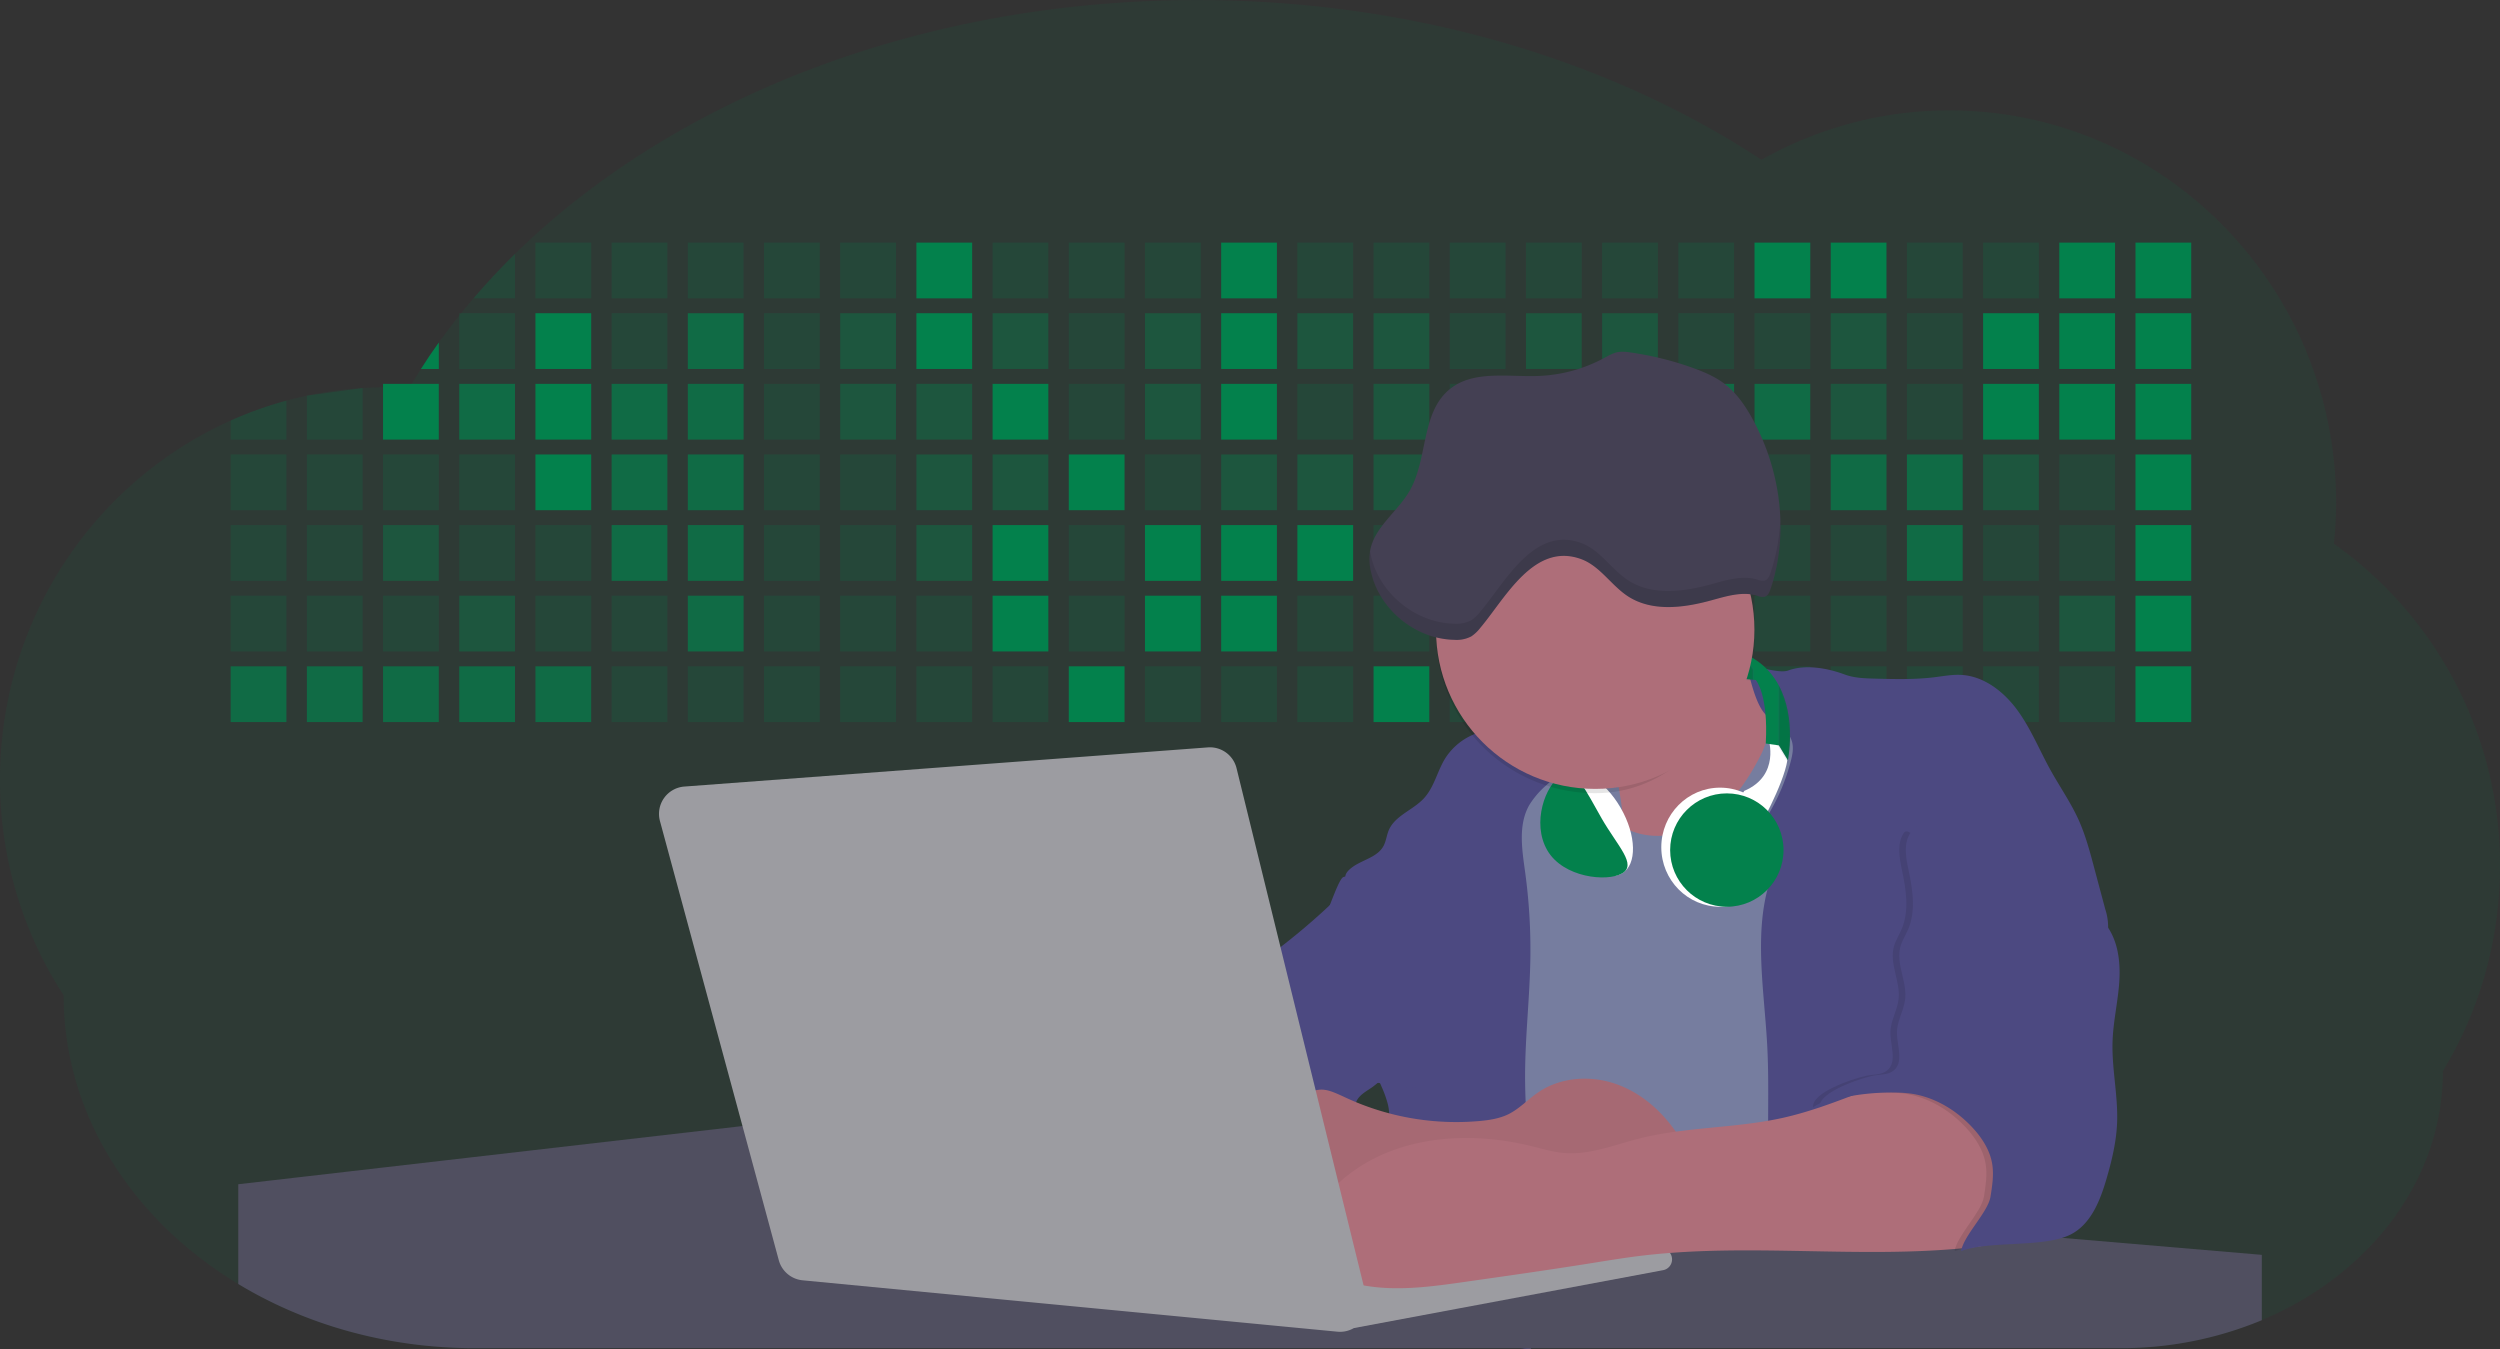 <svg id="aa7bae02-e79e-4d6b-a496-aba15f39787c" data-name="Layer 1" xmlns="http://www.w3.org/2000/svg" width="1144" height="617.32" viewBox="0 0 1144 617.32"><rect x="0" y="0" width="1144" height="617.32" fill="#333333" stroke="none"/><title>developer activity</title><path d="M1172,537.57a181.92,181.92,0,0,1-6.85,49.6,180.06,180.06,0,0,1-19.27,44.28c0,50.1-33.82,93.4-82.91,114a167.3,167.3,0,0,1-64.73,12.8H245.17c-40.25,0-77.55-10.86-108.14-29.36A185.76,185.76,0,0,1,112.2,711c-34-29.22-55.08-69.6-55.08-114.2A180.5,180.5,0,0,1,28,498.08c0-73.36,43.39-136.44,105.55-164.29a174.52,174.52,0,0,1,25.51-9.12q4.63-1.26,9.36-2.26a175.39,175.39,0,0,1,25.51-3.5q4.65-.29,9.35-.33H205c3.46,0,6.89.12,10.3.32l1.12-1.9q2.06-3.44,4.22-6.81,3.9-6.14,8.18-12.1,4.48-6.29,9.35-12.38l.83-1q2.76-3.44,5.64-6.8,9-10.49,19-20.35c72.11-70.68,185.08-116.18,312.08-116.18,98.82,0,189.15,27.55,258.34,73.07A174.18,174.18,0,0,1,920,191.86c97.74,0,177,80.37,177,179.51a184.9,184.9,0,0,1-1,18.78A180,180,0,0,1,1172,537.57Z" transform="translate(-28 -141.34)" fill="#03814c" opacity="0.1"/><path d="M263.66,257.52v20.35h-19Q253.59,267.39,263.66,257.52Z" transform="translate(-28 -141.34)" fill="#03814c" opacity="0.2"/><rect x="245.02" y="111.02" width="25.51" height="25.51" fill="#03814c" opacity="0.2"/><rect x="279.88" y="111.02" width="25.51" height="25.51" fill="#03814c" opacity="0.2"/><rect x="314.75" y="111.02" width="25.51" height="25.51" fill="#03814c" opacity="0.2"/><rect x="349.61" y="111.02" width="25.51" height="25.51" fill="#03814c" opacity="0.2"/><rect x="384.48" y="111.02" width="25.51" height="25.51" fill="#03814c" opacity="0.2"/><rect x="419.35" y="111.02" width="25.51" height="25.51" fill="#03814c"/><rect x="454.21" y="111.02" width="25.51" height="25.51" fill="#03814c" opacity="0.2"/><rect x="489.08" y="111.02" width="25.51" height="25.51" fill="#03814c" opacity="0.2"/><rect x="523.94" y="111.02" width="25.51" height="25.51" fill="#03814c" opacity="0.2"/><rect x="558.81" y="111.02" width="25.51" height="25.51" fill="#03814c"/><rect x="593.68" y="111.02" width="25.51" height="25.51" fill="#03814c" opacity="0.2"/><rect x="628.54" y="111.02" width="25.51" height="25.51" fill="#03814c" opacity="0.2"/><rect x="663.41" y="111.02" width="25.51" height="25.51" fill="#03814c" opacity="0.2"/><rect x="698.28" y="111.02" width="25.51" height="25.51" fill="#03814c" opacity="0.2"/><rect x="733.14" y="111.02" width="25.51" height="25.51" fill="#03814c" opacity="0.2"/><rect x="768.01" y="111.02" width="25.51" height="25.51" fill="#03814c" opacity="0.2"/><rect x="802.87" y="111.02" width="25.51" height="25.51" fill="#03814c"/><rect x="837.74" y="111.02" width="25.51" height="25.51" fill="#03814c"/><rect x="872.61" y="111.02" width="25.51" height="25.51" fill="#03814c" opacity="0.2"/><rect x="907.47" y="111.02" width="25.51" height="25.51" fill="#03814c" opacity="0.2"/><rect x="942.34" y="111.02" width="25.51" height="25.51" fill="#03814c"/><rect x="977.2" y="111.02" width="25.51" height="25.51" fill="#03814c"/><path d="M228.8,298.08v12.1h-8.18Q224.52,304,228.8,298.08Z" transform="translate(-28 -141.34)" fill="#03814c"/><rect x="210.15" y="143.33" width="25.51" height="25.51" fill="#03814c" opacity="0.2"/><rect x="245.02" y="143.33" width="25.51" height="25.51" fill="#03814c"/><rect x="279.88" y="143.33" width="25.51" height="25.51" fill="#03814c" opacity="0.2"/><rect x="314.75" y="143.33" width="25.51" height="25.51" fill="#03814c" opacity="0.7"/><rect x="349.61" y="143.33" width="25.51" height="25.51" fill="#03814c" opacity="0.2"/><rect x="384.48" y="143.33" width="25.51" height="25.51" fill="#03814c" opacity="0.4"/><rect x="419.35" y="143.33" width="25.51" height="25.51" fill="#03814c"/><rect x="454.21" y="143.33" width="25.51" height="25.51" fill="#03814c" opacity="0.4"/><rect x="489.08" y="143.33" width="25.51" height="25.51" fill="#03814c" opacity="0.2"/><rect x="523.94" y="143.33" width="25.51" height="25.51" fill="#03814c" opacity="0.4"/><rect x="558.81" y="143.33" width="25.51" height="25.51" fill="#03814c"/><rect x="593.68" y="143.33" width="25.51" height="25.51" fill="#03814c" opacity="0.4"/><rect x="628.54" y="143.33" width="25.51" height="25.51" fill="#03814c" opacity="0.4"/><rect x="663.41" y="143.33" width="25.51" height="25.51" fill="#03814c" opacity="0.2"/><rect x="698.28" y="143.33" width="25.51" height="25.51" fill="#03814c" opacity="0.4"/><rect x="733.14" y="143.33" width="25.51" height="25.51" fill="#03814c" opacity="0.4"/><rect x="768.01" y="143.33" width="25.51" height="25.51" fill="#03814c" opacity="0.2"/><rect x="802.87" y="143.33" width="25.51" height="25.51" fill="#03814c" opacity="0.2"/><rect x="837.74" y="143.33" width="25.51" height="25.51" fill="#03814c" opacity="0.4"/><rect x="872.61" y="143.33" width="25.51" height="25.51" fill="#03814c" opacity="0.2"/><rect x="907.47" y="143.33" width="25.51" height="25.51" fill="#03814c"/><rect x="942.34" y="143.33" width="25.51" height="25.51" fill="#03814c"/><rect x="977.2" y="143.33" width="25.51" height="25.51" fill="#03814c"/><path d="M159.06,324.67V342.5H133.55v-8.71A174.52,174.52,0,0,1,159.06,324.67Z" transform="translate(-28 -141.34)" fill="#03814c" opacity="0.2"/><polygon points="165.93 177.57 165.93 201.16 140.42 201.16 140.42 181.07 165.93 177.57" fill="#03814c" opacity="0.2"/><rect x="175.28" y="175.65" width="25.51" height="25.51" fill="#03814c"/><rect x="210.15" y="175.65" width="25.51" height="25.51" fill="#03814c" opacity="0.7"/><rect x="245.02" y="175.65" width="25.51" height="25.51" fill="#03814c"/><rect x="279.88" y="175.65" width="25.51" height="25.51" fill="#03814c" opacity="0.7"/><rect x="314.75" y="175.65" width="25.51" height="25.51" fill="#03814c" opacity="0.7"/><rect x="349.61" y="175.65" width="25.51" height="25.51" fill="#03814c" opacity="0.2"/><rect x="384.48" y="175.65" width="25.51" height="25.51" fill="#03814c" opacity="0.4"/><rect x="419.35" y="175.65" width="25.51" height="25.51" fill="#03814c" opacity="0.4"/><rect x="454.21" y="175.65" width="25.51" height="25.51" fill="#03814c"/><rect x="489.08" y="175.65" width="25.51" height="25.51" fill="#03814c" opacity="0.2"/><rect x="523.94" y="175.65" width="25.51" height="25.51" fill="#03814c" opacity="0.4"/><rect x="558.81" y="175.65" width="25.51" height="25.51" fill="#03814c"/><rect x="593.68" y="175.65" width="25.51" height="25.51" fill="#03814c" opacity="0.2"/><rect x="628.54" y="175.65" width="25.51" height="25.51" fill="#03814c" opacity="0.4"/><rect x="663.41" y="175.65" width="25.51" height="25.51" fill="#03814c" opacity="0.2"/><rect x="698.28" y="175.65" width="25.51" height="25.51" fill="#03814c"/><rect x="733.14" y="175.65" width="25.51" height="25.51" fill="#03814c" opacity="0.2"/><rect x="768.01" y="175.65" width="25.51" height="25.51" fill="#03814c" opacity="0.7"/><rect x="802.87" y="175.65" width="25.51" height="25.51" fill="#03814c" opacity="0.7"/><rect x="837.74" y="175.65" width="25.51" height="25.51" fill="#03814c" opacity="0.4"/><rect x="872.61" y="175.65" width="25.51" height="25.51" fill="#03814c" opacity="0.2"/><rect x="907.47" y="175.65" width="25.51" height="25.51" fill="#03814c"/><rect x="942.34" y="175.65" width="25.51" height="25.51" fill="#03814c"/><rect x="977.2" y="175.65" width="25.51" height="25.51" fill="#03814c"/><rect x="105.55" y="207.96" width="25.51" height="25.51" fill="#03814c" opacity="0.2"/><rect x="140.42" y="207.96" width="25.51" height="25.51" fill="#03814c" opacity="0.2"/><rect x="175.28" y="207.96" width="25.51" height="25.51" fill="#03814c" opacity="0.2"/><rect x="210.15" y="207.96" width="25.51" height="25.51" fill="#03814c" opacity="0.2"/><rect x="245.02" y="207.96" width="25.51" height="25.51" fill="#03814c"/><rect x="279.88" y="207.96" width="25.51" height="25.51" fill="#03814c" opacity="0.7"/><rect x="314.75" y="207.96" width="25.51" height="25.51" fill="#03814c" opacity="0.7"/><rect x="349.61" y="207.96" width="25.51" height="25.51" fill="#03814c" opacity="0.2"/><rect x="384.48" y="207.96" width="25.51" height="25.51" fill="#03814c" opacity="0.2"/><rect x="419.35" y="207.96" width="25.51" height="25.51" fill="#03814c" opacity="0.4"/><rect x="454.21" y="207.96" width="25.51" height="25.51" fill="#03814c" opacity="0.4"/><rect x="489.08" y="207.96" width="25.51" height="25.51" fill="#03814c"/><rect x="523.94" y="207.96" width="25.51" height="25.51" fill="#03814c" opacity="0.2"/><rect x="558.81" y="207.96" width="25.51" height="25.51" fill="#03814c" opacity="0.4"/><rect x="593.68" y="207.96" width="25.51" height="25.51" fill="#03814c" opacity="0.4"/><rect x="628.54" y="207.96" width="25.51" height="25.51" fill="#03814c" opacity="0.4"/><rect x="663.41" y="207.96" width="25.51" height="25.51" fill="#03814c" opacity="0.4"/><rect x="698.28" y="207.96" width="25.51" height="25.51" fill="#03814c" opacity="0.2"/><rect x="733.14" y="207.96" width="25.51" height="25.51" fill="#03814c" opacity="0.2"/><rect x="768.01" y="207.96" width="25.51" height="25.51" fill="#03814c" opacity="0.2"/><rect x="802.87" y="207.96" width="25.51" height="25.51" fill="#03814c" opacity="0.2"/><rect x="837.74" y="207.96" width="25.51" height="25.51" fill="#03814c" opacity="0.7"/><rect x="872.61" y="207.96" width="25.51" height="25.51" fill="#03814c" opacity="0.7"/><rect x="907.47" y="207.96" width="25.51" height="25.51" fill="#03814c" opacity="0.4"/><rect x="942.34" y="207.96" width="25.51" height="25.51" fill="#03814c" opacity="0.2"/><rect x="977.2" y="207.96" width="25.51" height="25.51" fill="#03814c"/><rect x="105.55" y="240.28" width="25.51" height="25.51" fill="#03814c" opacity="0.2"/><rect x="140.42" y="240.28" width="25.51" height="25.51" fill="#03814c" opacity="0.2"/><rect x="175.28" y="240.28" width="25.51" height="25.51" fill="#03814c" opacity="0.4"/><rect x="210.15" y="240.28" width="25.51" height="25.51" fill="#03814c" opacity="0.2"/><rect x="245.02" y="240.28" width="25.51" height="25.51" fill="#03814c" opacity="0.2"/><rect x="279.88" y="240.28" width="25.51" height="25.51" fill="#03814c" opacity="0.7"/><rect x="314.75" y="240.28" width="25.51" height="25.51" fill="#03814c" opacity="0.7"/><rect x="349.61" y="240.28" width="25.51" height="25.51" fill="#03814c" opacity="0.2"/><rect x="384.48" y="240.28" width="25.51" height="25.51" fill="#03814c" opacity="0.2"/><rect x="419.35" y="240.28" width="25.51" height="25.51" fill="#03814c" opacity="0.4"/><rect x="454.21" y="240.28" width="25.51" height="25.51" fill="#03814c"/><rect x="489.08" y="240.28" width="25.51" height="25.51" fill="#03814c" opacity="0.2"/><rect x="523.94" y="240.28" width="25.51" height="25.51" fill="#03814c"/><rect x="558.81" y="240.28" width="25.51" height="25.51" fill="#03814c"/><rect x="593.68" y="240.28" width="25.51" height="25.51" fill="#03814c"/><rect x="628.54" y="240.28" width="25.51" height="25.51" fill="#03814c" opacity="0.2"/><rect x="663.41" y="240.28" width="25.51" height="25.51" fill="#03814c"/><rect x="698.28" y="240.28" width="25.51" height="25.51" fill="#03814c" opacity="0.2"/><rect x="733.14" y="240.28" width="25.51" height="25.51" fill="#03814c" opacity="0.2"/><rect x="768.01" y="240.28" width="25.51" height="25.51" fill="#03814c" opacity="0.2"/><rect x="802.87" y="240.28" width="25.51" height="25.51" fill="#03814c" opacity="0.2"/><rect x="837.74" y="240.28" width="25.51" height="25.51" fill="#03814c" opacity="0.2"/><rect x="872.61" y="240.28" width="25.51" height="25.51" fill="#03814c" opacity="0.7"/><rect x="907.47" y="240.28" width="25.51" height="25.51" fill="#03814c" opacity="0.2"/><rect x="942.34" y="240.28" width="25.51" height="25.51" fill="#03814c" opacity="0.2"/><rect x="977.2" y="240.28" width="25.51" height="25.51" fill="#03814c"/><rect x="105.55" y="272.59" width="25.51" height="25.51" fill="#03814c" opacity="0.2"/><rect x="140.42" y="272.59" width="25.51" height="25.51" fill="#03814c" opacity="0.2"/><rect x="175.28" y="272.59" width="25.51" height="25.51" fill="#03814c" opacity="0.2"/><rect x="210.15" y="272.59" width="25.51" height="25.51" fill="#03814c" opacity="0.4"/><rect x="245.02" y="272.59" width="25.51" height="25.51" fill="#03814c" opacity="0.2"/><rect x="279.88" y="272.59" width="25.51" height="25.51" fill="#03814c" opacity="0.2"/><rect x="314.75" y="272.59" width="25.51" height="25.51" fill="#03814c" opacity="0.7"/><rect x="349.61" y="272.59" width="25.51" height="25.51" fill="#03814c" opacity="0.2"/><rect x="384.48" y="272.59" width="25.51" height="25.51" fill="#03814c" opacity="0.2"/><rect x="419.35" y="272.59" width="25.51" height="25.51" fill="#03814c" opacity="0.2"/><rect x="454.21" y="272.59" width="25.51" height="25.51" fill="#03814c"/><rect x="489.08" y="272.59" width="25.51" height="25.51" fill="#03814c" opacity="0.2"/><rect x="523.94" y="272.59" width="25.51" height="25.51" fill="#03814c"/><rect x="558.81" y="272.59" width="25.51" height="25.51" fill="#03814c"/><rect x="593.68" y="272.59" width="25.51" height="25.51" fill="#03814c" opacity="0.2"/><rect x="628.54" y="272.59" width="25.51" height="25.51" fill="#03814c" opacity="0.2"/><rect x="663.41" y="272.59" width="25.51" height="25.51" fill="#03814c" opacity="0.2"/><rect x="698.28" y="272.59" width="25.51" height="25.51" fill="#03814c" opacity="0.2"/><rect x="733.14" y="272.59" width="25.51" height="25.51" fill="#03814c" opacity="0.2"/><rect x="768.01" y="272.59" width="25.51" height="25.51" fill="#03814c" opacity="0.2"/><rect x="802.87" y="272.59" width="25.51" height="25.51" fill="#03814c" opacity="0.2"/><rect x="837.74" y="272.59" width="25.51" height="25.51" fill="#03814c" opacity="0.2"/><rect x="872.61" y="272.59" width="25.51" height="25.51" fill="#03814c" opacity="0.2"/><rect x="907.47" y="272.59" width="25.51" height="25.51" fill="#03814c" opacity="0.2"/><rect x="942.34" y="272.59" width="25.51" height="25.51" fill="#03814c" opacity="0.4"/><rect x="977.2" y="272.59" width="25.51" height="25.51" fill="#03814c"/><rect x="105.55" y="304.91" width="25.51" height="25.51" fill="#03814c" opacity="0.7"/><rect x="140.42" y="304.91" width="25.51" height="25.51" fill="#03814c" opacity="0.7"/><rect x="175.28" y="304.91" width="25.51" height="25.51" fill="#03814c" opacity="0.7"/><rect x="210.15" y="304.91" width="25.51" height="25.51" fill="#03814c" opacity="0.7"/><rect x="245.02" y="304.91" width="25.51" height="25.51" fill="#03814c" opacity="0.7"/><rect x="279.88" y="304.91" width="25.51" height="25.51" fill="#03814c" opacity="0.2"/><rect x="314.75" y="304.91" width="25.51" height="25.51" fill="#03814c" opacity="0.2"/><rect x="349.61" y="304.91" width="25.51" height="25.51" fill="#03814c" opacity="0.2"/><rect x="384.48" y="304.91" width="25.51" height="25.51" fill="#03814c" opacity="0.2"/><rect x="419.35" y="304.91" width="25.51" height="25.51" fill="#03814c" opacity="0.2"/><rect x="454.21" y="304.91" width="25.51" height="25.51" fill="#03814c" opacity="0.2"/><rect x="489.08" y="304.91" width="25.51" height="25.51" fill="#03814c"/><rect x="523.94" y="304.91" width="25.51" height="25.51" fill="#03814c" opacity="0.2"/><rect x="558.81" y="304.91" width="25.51" height="25.51" fill="#03814c" opacity="0.2"/><rect x="593.68" y="304.91" width="25.51" height="25.51" fill="#03814c" opacity="0.2"/><rect x="628.54" y="304.91" width="25.51" height="25.51" fill="#03814c"/><rect x="663.41" y="304.91" width="25.51" height="25.51" fill="#03814c" opacity="0.2"/><rect x="698.28" y="304.91" width="25.51" height="25.51" fill="#03814c" opacity="0.2"/><rect x="733.14" y="304.91" width="25.51" height="25.51" fill="#03814c" opacity="0.2"/><rect x="768.01" y="304.91" width="25.51" height="25.51" fill="#03814c" opacity="0.2"/><rect x="802.87" y="304.91" width="25.51" height="25.51" fill="#03814c" opacity="0.2"/><rect x="837.74" y="304.91" width="25.51" height="25.51" fill="#03814c" opacity="0.2"/><rect x="872.61" y="304.91" width="25.51" height="25.51" fill="#03814c" opacity="0.2"/><rect x="907.47" y="304.91" width="25.51" height="25.51" fill="#03814c" opacity="0.2"/><rect x="942.34" y="304.91" width="25.51" height="25.51" fill="#03814c" opacity="0.2"/><rect x="977.2" y="304.91" width="25.51" height="25.51" fill="#03814c"/><circle cx="734.52" cy="363.89" r="34.87" fill="#767d9f"/><path d="M760.71,460.87q5.22,22.78,8.86,45.9c.73,4.58,1.38,9.41-.28,13.74-1.39,3.61-4.22,6.43-6.44,9.59s-3.9,7.21-2.55,10.83,5.29,5.6,9.05,6.62c10.76,2.9,22.23.79,32.94-2.35a53.29,53.29,0,0,0,13.81-5.72c4.54-2.88,8.26-6.88,11.68-11,15.61-18.93,25.83-41.65,35.45-64.23a39.12,39.12,0,0,1-33.11-13.34c-3.94-4.63-6.83-11.08-4.61-16.74-6.51,3.57-14.24,3.81-21.25,6.25a75.49,75.49,0,0,0-12.5,6.15q-7.18,4.15-14.28,8.46C772.07,458.29,767,461.19,760.71,460.87Z" transform="translate(-28 -141.34)" fill="#ae6e79"/><path d="M833.64,487.05c-6.11,11.89-14.06,23.32-25.41,30.4s-26.63,9-38,2c-5.6-3.42-9.84-8.62-14.73-13s-11-8.13-17.57-7.56c-7.24.63-12.91,6.28-17.76,11.69-7.36,8.22-14.47,16.79-19.68,26.52-10,18.7-12.37,40.56-11.93,61.76s3.51,42.29,3.58,63.49c.1,26.08-4.32,51.95-8.79,77.64,41.1-5.06,82.25,6,123.44,10.19,26.36,2.71,52.92,2.65,79.42,2.58,4.66,0,9.62-.12,13.5-2.7a18.2,18.2,0,0,0,5.59-6.64c3.66-6.75,5.13-14.45,6.15-22.06,2.59-19.22,2.67-38.68,2.74-58.08.18-47,.35-94.17-5.62-140.8-1.47-11.47-3.35-23-7.75-33.73s-11.58-20.6-21.62-26.35c-6.45-3.7-21.4-10.14-29-6.41C841.67,460.15,837.73,479.09,833.64,487.05Z" transform="translate(-28 -141.34)" fill="#767d9f"/><path d="M836.68,619.77c-1.55-29-7.86-59.95,5.57-85.69,3.3-6.32-8.54-14.21-4.88-20.33a92.08,92.08,0,0,0,10.06-23.93c.76-2.89,1.37-5.95.65-8.85-1.33-5.29-6.56-8.44-11-11.66-4.9-3.56-7.42-14.41-9-20.28s12.57,1.2,18.26-.89c7.9-2.89,17.94-1.07,25.82,1.86,4.4,1.62,9.18,1.76,13.87,1.88,9.11.24,18.25.47,27.29-.65,4.06-.51,8.13-1.28,12.21-1.05,10.41.59,19.46,7.71,25.62,16.13s10.08,18.23,15.13,27.35c4.21,7.6,9.23,14.78,12.82,22.69,3.18,7,5.19,14.52,7.18,22l5.13,19.19a25.58,25.58,0,0,1,1.26,8.51c-.26,3.07-1.62,5.93-3,8.66A164.12,164.12,0,0,1,971,603.2c-10.79,13.23-23.89,25.16-30.3,41-2.5,6.17-3.89,12.73-5.16,19.27a707.94,707.94,0,0,0-10.9,79.15,174.2,174.2,0,0,0-36.52-12.21,177.61,177.61,0,0,0-19-3c-5.59-.58-12.8.52-18.12-1-8.9-2.53-9.88-17.58-11.23-25.46-2.16-12.55-2.59-25.32-2.67-38C837,648.53,837.45,634.14,836.68,619.77Z" transform="translate(-28 -141.34)" fill="#4c4981"/><path d="M641.23,565.54c4.21,24,8.85,48.07,18,70.62-.23.22-.46.42-.69.62-.81.69-1.65,1.34-2.53,2-2.05,1.44-4.3,2.66-6,4.54a8,8,0,0,0-1.5,2.45,5.48,5.48,0,0,0,0,4.47c-4.77,2.11-10.31,1.46-15.66,1.26-4.61-.17-9.08,0-12.78,2.53-5.14,3.54-6.69,10.34-7.52,16.52q-.46,3.38-.79,6.77-.32,3.15-.52,6.32a188.61,188.61,0,0,0-.19,21q.08,1.92.21,3.84c-16.34-.39-31.23-8.91-45.32-17.19-3.22-1.89-6.54-3.88-8.63-7A15.8,15.8,0,0,1,555,674c0-.51.09-1,.16-1.52a41.58,41.58,0,0,1,2.29-8.68,107.2,107.2,0,0,1,19.19-32.65c3.58-4.18,7.61-8.27,9.28-13.52.73-2.29,1-4.72,1.74-7,3.32-9.88,15.3-14.55,19.4-24.14,1-2.29,1.46-4.8,2.7-7a17.63,17.63,0,0,1,4.25-4.75c.73-.61,1.49-1.2,2.24-1.79q10.54-8.26,20.31-17.45,1.82-1.71,3.6-3.46A59.48,59.48,0,0,0,641.23,565.54Z" transform="translate(-28 -141.34)" fill="#4c4981"/><path d="M742,494.56c-1.44,1.52-3,2.95-4.53,4.37l-.41.37-1.62,1.5a39,39,0,0,0-7.55,8.79l-.17.28c-5.1,9.13-3.21,20.37-1.79,30.74a261.55,261.55,0,0,1,2.37,39c-.26,18-2.38,35.88-2.42,53.86,0,4.08.09,8.15.27,12.23.29,6.63.79,13.25,1.39,19.87.65,7.26,1.43,14.51,2.16,21.76.58,5.61,1.13,11.21,1.59,16.81.23,2.9.45,5.79.63,8.69.21,3.4.38,6.81.48,10.21h0c.07,2.16.11,4.31.11,6.47,0,1.23,0,2.45,0,3.67q0,3.51-.19,7-.2,4.49-.61,9c-.31,3.27-.86,6.84-3.16,9.14-.14.14-.29.27-.44.4l-3.24-.4a332.72,332.72,0,0,0-67.3-1.2c.49-3.38.94-6.75,1.38-10.14.2-1.6.4-3.21.59-4.82q.33-2.76.63-5.52c.23-2,.44-4,.64-6q.78-7.73,1.37-15.47.87-11.29,1.32-22.62.22-5.41.34-10.83.17-6.72.16-13.45,0-6.54-.11-13.1c0-1.44-.06-2.88-.18-4.31a27.35,27.35,0,0,0-.53-3.83,49.87,49.87,0,0,0-3-8.48c-.22-.52-.43-1-.64-1.55-.12-.27-.23-.55-.34-.82,5.76-5.13,9.86-12,13.8-18.76,6.39-10.89,12.93-22.26,14-34.84s-5.18-26.71-17.2-30.55c-3.27-1-6.73-1.28-10.1-1.87-3.18-.56-9.81-1.83-13.49-4.11q-3,3.08-6,6.05a22.15,22.15,0,0,1,2.17-8.71l1.42.07a2.71,2.71,0,0,1-.16-1c0-1.07.74-2.28,2.32-3.62,4.71-4,12.12-4.89,15.09-10.3,1.24-2.25,1.45-4.93,2.45-7.29,2.87-6.73,11.11-9.21,16.07-14.59s6.2-13,10.21-19a28.62,28.62,0,0,1,12-10c.4-.19.81-.38,1.22-.55,8.3-3.55,18.16-4.36,26.76-4.34,3.34,0,12,.1,16.24,1.79a5.32,5.32,0,0,1,1.85,1.13C752.37,480.61,745.34,491,742,494.56Z" transform="translate(-28 -141.34)" fill="#4c4981"/><path d="M642.72,542.69a60.88,60.88,0,0,1,46.74,4.87c7.2,4,13.66,9.58,17.62,16.78,5.95,10.8,5.69,23.82,5.27,36.15-.21,6.17-.48,12.56-3.2,18.1C706,625,700.06,629.4,694,633a42.24,42.24,0,0,1-12.32,5.33c-6.72,1.46-13.7.22-20.47-1-7.36-1.36-15.26-3-20.37-8.48-3-3.18-4.64-7.31-6.26-11.35q-3.49-8.75-7-17.48c-4.05-10.11-5.42-18.52-.07-28.37,2.43-4.49,5.4-8.69,7.8-13.21C636.51,556.14,640.81,543.28,642.72,542.69Z" transform="translate(-28 -141.34)" fill="#4c4981"/><path d="M1063,715.56v29.9a167.3,167.3,0,0,1-64.73,12.8H728.58c-.14.14-.29.27-.44.4l-3.24-.4H245.17c-40.25,0-77.55-10.86-108.14-29.36V683.25l230.72-26.63.18,0L502.29,668l34.77,3,18.06,1.53,37.38,3.17,19.23,1.63,28,2.38,3.94.33,20.18,1.71L691.23,684l38.5,3.26,64.18,5.45,45.15,3.83,74.14,6.29,14.1,1.19,1.52.13,1.32.11,18.62,1.58,20.44,1.74,2.37.2Z" transform="translate(-28 -141.34)" fill="#504f60"/><polygon points="764 573.12 474.86 523.77 463.65 580.46 596.19 596.33 637 601.44 749.26 579.33 764 573.12" fill="#9c9ca1"/><path d="M642.33,739.94l144.86-27.23a5,5,0,0,1,5.94,4.93h0a5,5,0,0,1-4.09,4.93L647.57,749.06Z" transform="translate(-28 -141.34)" fill="#9c9ca1"/><path d="M705.17,654.31c4.51-.42,9.08-1.13,13.14-3.13,5-2.49,8.89-6.78,13.52-9.94,10.18-7,23.8-7.94,35.47-3.92s21.41,12.63,28.23,22.91c4.53,6.85,7.93,15.59,4.73,23.15a30.51,30.51,0,0,1-4.12,6.44l-8.34,10.9a29,29,0,0,1-5.66,6.09c-3.12,2.27-7,3.2-10.82,3.76-10.15,1.48-20.48.64-30.71,1.32-17.57,1.17-34.73,6.83-52.34,6.64-10.12-.11-20.11-2.15-30-4.19l-43.77-9c-7.62-1.56-16.23-3.84-19.82-10.75-1.61-3.11-1.91-6.71-2.1-10.21-.52-9.64,0-20.36,6.68-27.31,6.28-6.52,16.21-8.58,23.71-13.4,9.18-5.91,12.21-4,21.89.44A120,120,0,0,0,705.17,654.31Z" transform="translate(-28 -141.34)" fill="#ae6e79"/><path d="M705.17,654.31c4.51-.42,9.08-1.13,13.14-3.13,5-2.49,8.89-6.78,13.52-9.94,10.18-7,23.8-7.94,35.47-3.92s21.41,12.63,28.23,22.91c4.53,6.85,7.93,15.59,4.73,23.15a30.51,30.51,0,0,1-4.12,6.44l-8.34,10.9a29,29,0,0,1-5.66,6.09c-3.12,2.27-7,3.2-10.82,3.76-10.15,1.48-20.48.64-30.71,1.32-17.57,1.17-34.73,6.83-52.34,6.64-10.12-.11-20.11-2.15-30-4.19l-43.77-9c-7.62-1.56-16.23-3.84-19.82-10.75-1.61-3.11-1.91-6.71-2.1-10.21-.52-9.64,0-20.36,6.68-27.31,6.28-6.52,16.21-8.58,23.71-13.4,9.18-5.91,12.21-4,21.89.44A120,120,0,0,0,705.17,654.31Z" transform="translate(-28 -141.34)" opacity="0.05"/><path d="M880.94,640.6c-12.28,4.75-24.63,9.52-37.49,12.35-21.56,4.75-44.12,4-65.51,9.43-11.3,2.88-22.53,7.52-34.14,6.58-5.19-.42-10.2-2-15.25-3.2-28.37-7-60.62-4.73-83.66,13.27-7.88,6.15-14.33,13.82-20.18,22a14.7,14.7,0,0,0,5.91,21.88A86.62,86.62,0,0,0,659,730.48c13.13,1.16,26.32-.7,39.38-2.56,19.38-2.75,38.77-5.51,58.1-8.6,6.94-1.11,13.88-2.26,20.86-3.14,50.23-6.35,101.37,1.37,151.73-3.93,5.09-.54,10.27-1.24,14.9-3.41,11.72-5.5,17.52-20,15.1-32.74s-11.76-23.33-23-29.83c-9.42-5.47-19.58-7.68-30.07-10C896.26,634,890.32,637,880.94,640.6Z" transform="translate(-28 -141.34)" fill="#ae6e79"/><path d="M988.67,564.44c5.54,7.26,6.72,17,6.12,26.09s-2.76,18.08-3.08,27.21c-.44,12.52,2.58,25,2.07,37.48-.36,8.73-2.43,17.29-4.88,25.67-2.89,9.89-7.07,20.52-16.2,25.27-12.12,6.31-37.54,2.76-50.29,7.7,1.16-7.23,12.28-17.7,13.44-24.93.8-5,1.61-10.14.75-15.15-1.1-6.39-4.85-12.06-9.3-16.78-7.08-7.51-16.32-13.16-26.47-15s-35-.33-43.12,6.08c-1-6.62,17.6-13,24.14-14.43,3.26-.73,7-.32,9.61-2.39,5-3.92,1.37-11.73,1.61-18,.19-5,3.11-9.58,3.7-14.58,1-8-4.22-16.15-2.17-24,.76-2.9,2.45-5.45,3.62-8.21,3.56-8.45,2-18.09.1-27.07-1.18-5.64-2.33-12,.81-16.81,2.91-4.49,11.17,11.5,16.46,10.76,17.47-2.45,33.28-15.4,47.39-4.8,7.19,5.4,8.13,11,11,18.71C976.77,554.6,984,558.36,988.67,564.44Z" transform="translate(-28 -141.34)" opacity="0.1"/><path d="M991.67,564.44c5.54,7.26,6.72,17,6.12,26.09s-2.76,18.08-3.08,27.21c-.44,12.52,2.58,25,2.07,37.48-.36,8.73-2.43,17.29-4.88,25.67-2.89,9.89-7.07,20.52-16.2,25.27-12.12,6.31-37.54,2.76-50.29,7.7,1.16-7.23,12.28-17.7,13.44-24.93.8-5,1.61-10.14.75-15.15-1.1-6.39-4.85-12.06-9.3-16.78-7.08-7.51-16.32-13.16-26.47-15s-35-.33-43.12,6.08c-1-6.62,17.6-13,24.14-14.43,3.26-.73,7-.32,9.61-2.39,5-3.92,1.37-11.73,1.61-18,.19-5,3.11-9.58,3.7-14.58,1-8-4.22-16.15-2.17-24,.76-2.9,2.45-5.45,3.62-8.21,3.56-8.45,2-18.09.1-27.07-1.18-5.64-2.33-12,.81-16.81,2.91-4.49,8.6-6.19,13.89-6.94a68.42,68.42,0,0,1,50,12.9c7.19,5.4,8.13,11,11,18.71C979.77,554.6,987,558.36,991.67,564.44Z" transform="translate(-28 -141.34)" fill="#4c4981"/><path d="M330,517.06,384.37,718a12.55,12.55,0,0,0,10.91,9.21L640,750.72a12.54,12.54,0,0,0,13.38-15.48L593.84,492.86a12.54,12.54,0,0,0-13.12-9.51L341.13,501.27A12.54,12.54,0,0,0,330,517.06Z" transform="translate(-28 -141.34)" fill="#9c9ca1"/><ellipse cx="787.11" cy="387.68" rx="26.9" ry="27.25" fill="#fff"/><path d="M837.2,479.31s5.67,16.86-11.06,23.95L824,507l10.48,10.34S847.4,493.77,846,485.4C846,485.4,844,476.9,837.2,479.31Z" transform="translate(-28 -141.34)" fill="#fff"/><circle cx="790.2" cy="388.99" r="25.94" fill="#03814c"/><path d="M846.13,489.23l-4.12-6.8-6-.85c1.28-22.39-4.53-29.06-4.53-29.06l-1.35-.13-5.88-.57-11.06-11.48v-3.26c15.54,1.85,24.13,9.23,28.77,17.88C850.16,470.14,846.13,489.23,846.13,489.23Z" transform="translate(-28 -141.34)" fill="#03814c"/><path d="M830.18,448.27v4.12l-5.88-.57-11.06-11.48S830.35,444.17,830.18,448.27Z" transform="translate(-28 -141.34)" stroke="#4c4981" stroke-miterlimit="10" opacity="0.1"/><path d="M846.13,489.23l-4.12-6.8V455C850.16,470.14,846.13,489.23,846.13,489.23Z" transform="translate(-28 -141.34)" stroke="#4c4981" stroke-miterlimit="10" opacity="0.1"/><ellipse cx="757.11" cy="518.2" rx="14.43" ry="26.32" transform="translate(-185.67 306.64) rotate(-30)" fill="#fff"/><path d="M761,516c7.27,12.59,16.19,21,9.29,25s-27,2-34.27-10.6-.67-30,6.23-34S753.72,503.38,761,516Z" transform="translate(-28 -141.34)" fill="#03814c"/><path d="M825.73,425.3c0,40.23-27.53,79-67.76,79a72.85,72.85,0,0,1,0-145.7C798.2,358.64,825.73,385.06,825.73,425.3Z" transform="translate(-28 -141.34)" opacity="0.1"/><circle cx="729.97" cy="288.15" r="72.85" fill="#ae6e79"/><path d="M751.57,397.21c8.67,3.19,13.8,12.15,21.58,17.14,11,7,25.32,5.19,37.88,1.73,7-1.91,14.32-4.24,21.21-2.12a6,6,0,0,0,3.23.46c1.5-.43,2.24-2.09,2.73-3.57,8.52-25.4,4.69-54.17-8.17-77.67-3.32-6.06-7.3-11.92-12.78-16.13-4.32-3.31-9.4-5.48-14.52-7.33a145,145,0,0,0-28.88-7.13,17.94,17.94,0,0,0-5.27-.17c-2.41.39-4.57,1.69-6.72,2.85A68.78,68.78,0,0,1,732,313.38c-14,.53-30-2.77-40.79,6.21-13,10.77-9.76,31.78-18.19,46.4-5.58,9.67-16.34,16.69-18.11,27.7a25.57,25.57,0,0,0,.63,10.07c4.12,16.94,20.52,30.06,38,30.37a14.42,14.42,0,0,0,7.76-1.59,17.55,17.55,0,0,0,4.09-3.89C716.84,415.09,729.94,389.25,751.57,397.21Z" transform="translate(-28 -141.34)" fill="#444053"/><path d="M838.2,403.48c-.49,1.48-1.23,3.14-2.73,3.57a6,6,0,0,1-3.23-.46c-6.89-2.12-14.25.21-21.2,2.12-12.57,3.46-26.92,5.31-37.88-1.73-7.79-5-12.91-14-21.59-17.14-21.63-8-34.73,17.88-46.21,31.44a17.55,17.55,0,0,1-4.09,3.89,14.42,14.42,0,0,1-7.76,1.59c-17.42-.31-33.83-13.43-38-30.37-.23-1-.43-2-.58-3,0,.09,0,.17-.05.26a25.57,25.57,0,0,0,.63,10.07c4.12,16.94,20.53,30.06,38,30.37a14.42,14.42,0,0,0,7.76-1.59,17.55,17.55,0,0,0,4.09-3.89c11.48-13.56,24.58-39.4,46.21-31.44,8.68,3.19,13.8,12.15,21.59,17.14,11,7,25.31,5.19,37.88,1.73,7-1.91,14.31-4.24,21.2-2.12a6,6,0,0,0,3.23.46c1.5-.43,2.24-2.09,2.73-3.57a90.29,90.29,0,0,0,4.48-32.26A88.8,88.8,0,0,1,838.2,403.48Z" transform="translate(-28 -141.34)" opacity="0.1"/></svg>